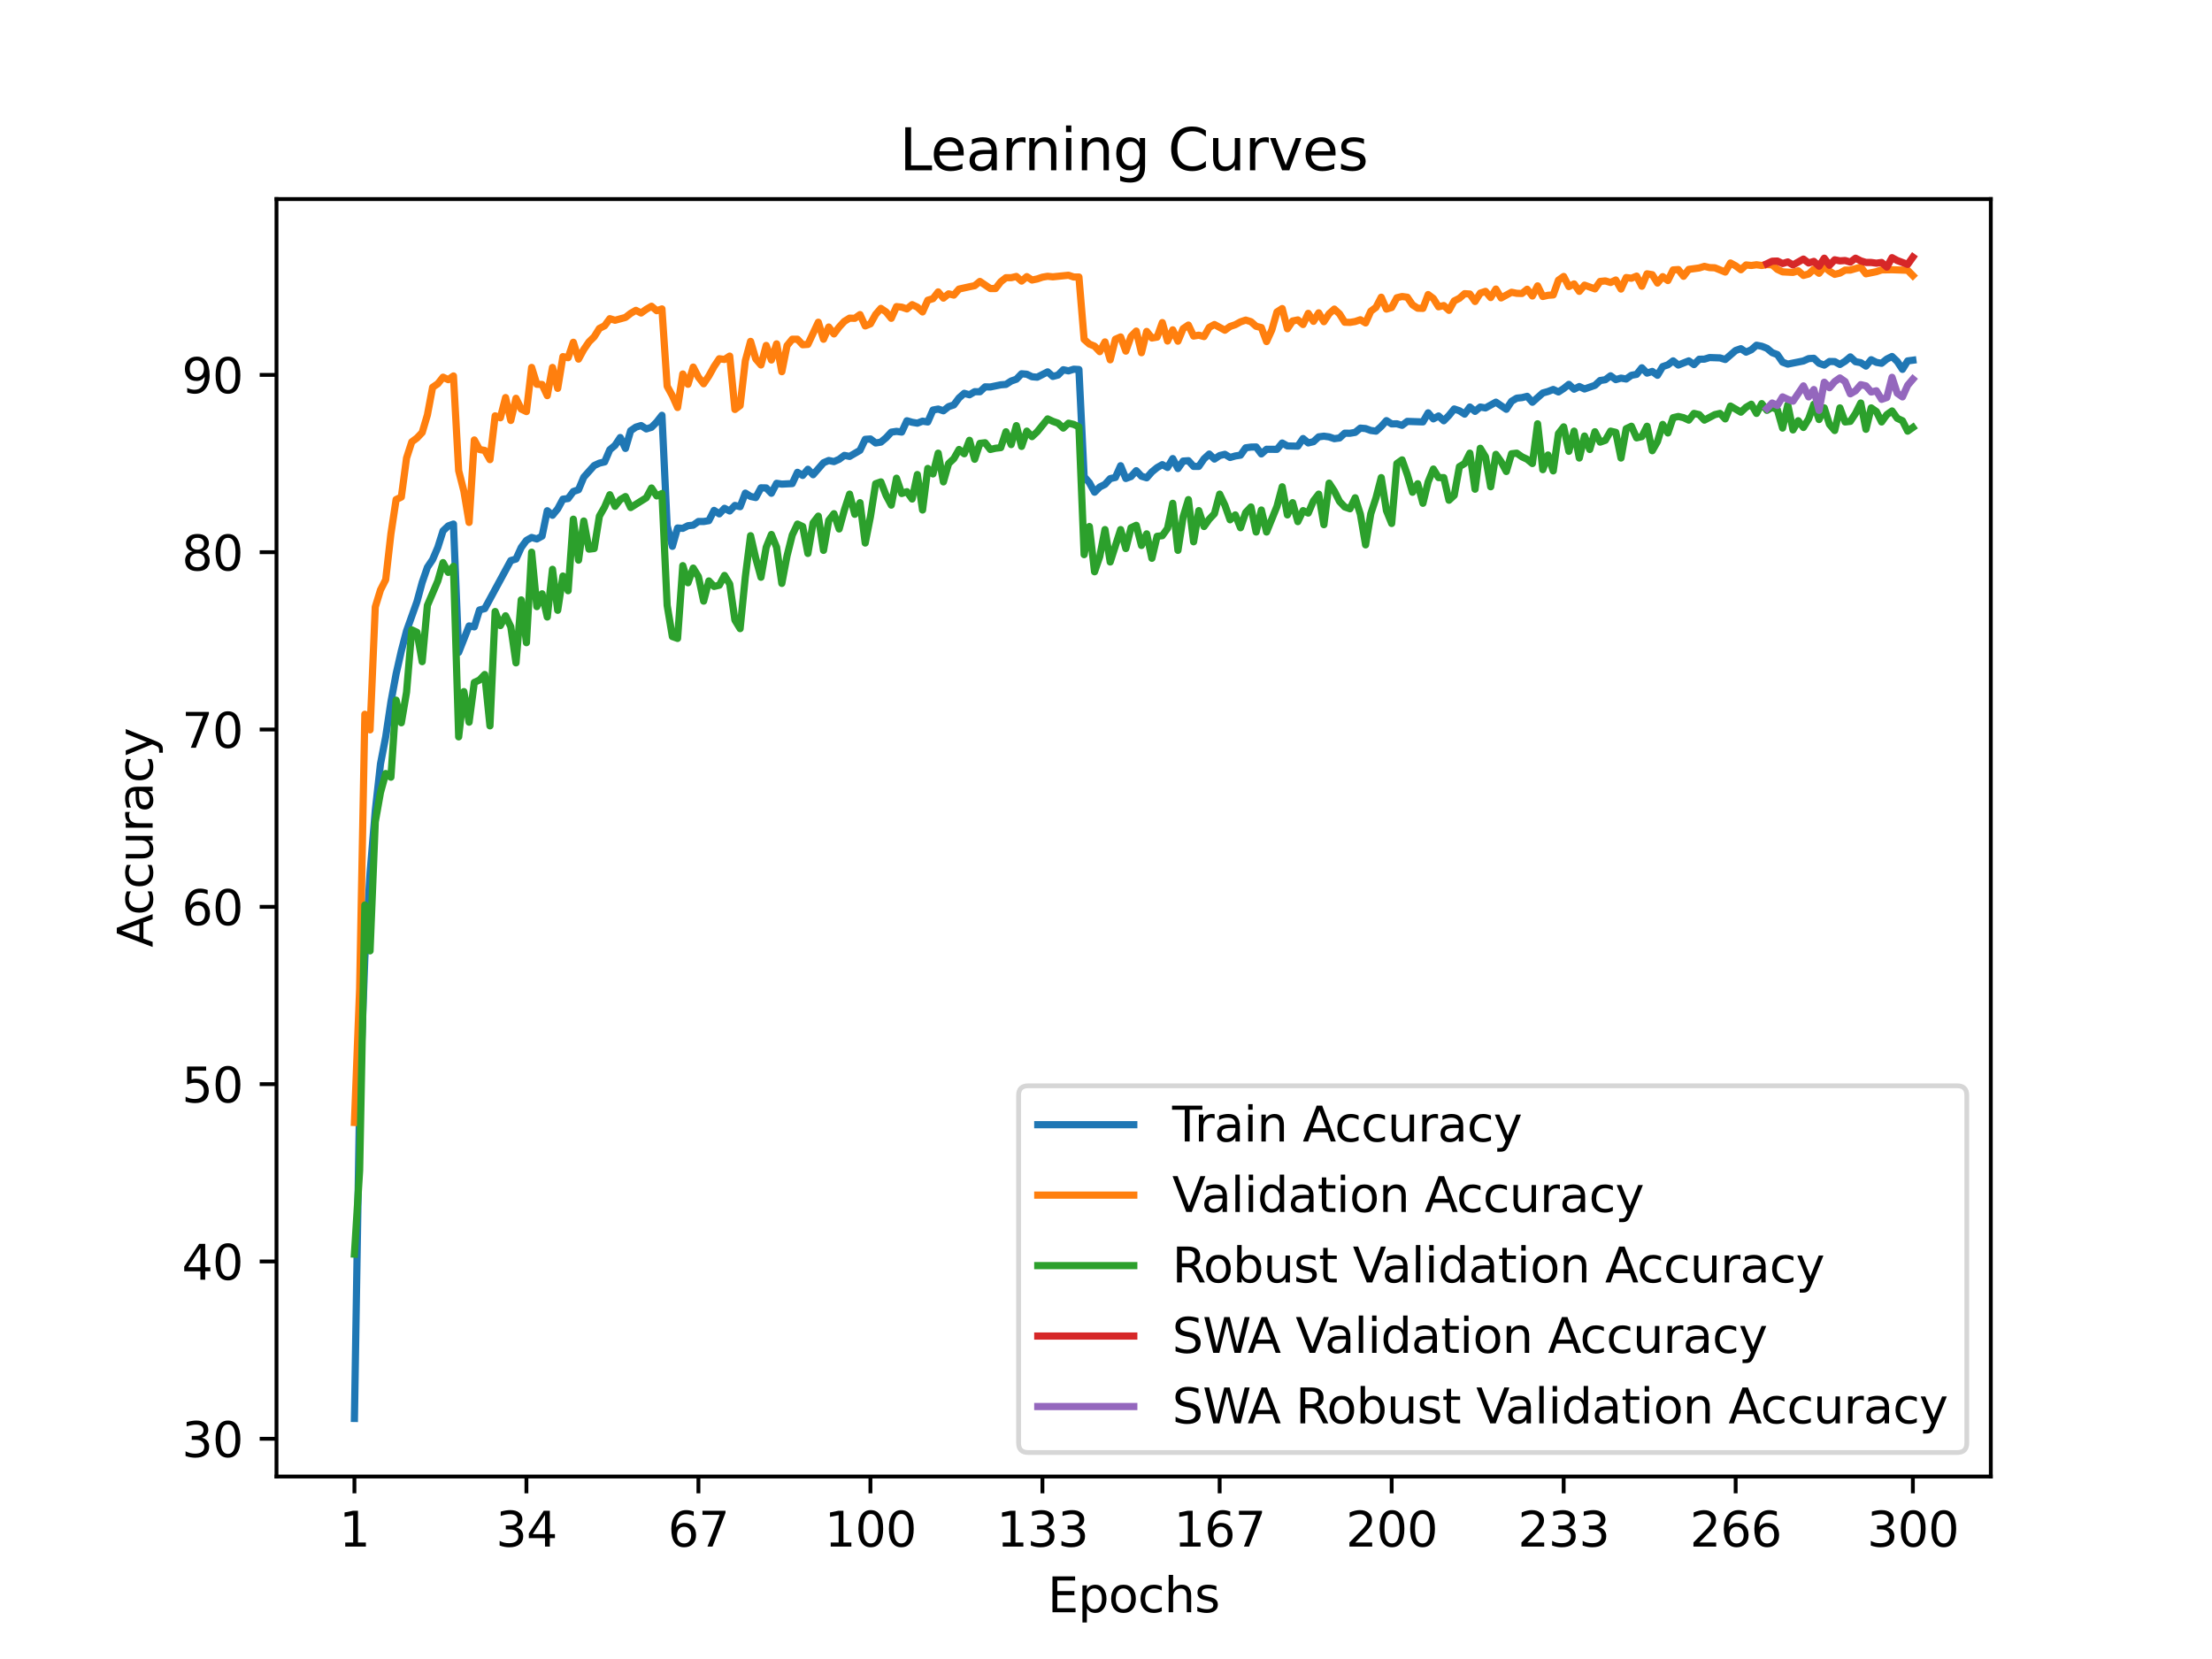 <?xml version="1.0" encoding="utf-8" standalone="no"?>
<!DOCTYPE svg PUBLIC "-//W3C//DTD SVG 1.1//EN"
  "http://www.w3.org/Graphics/SVG/1.1/DTD/svg11.dtd">
<svg xmlns:xlink="http://www.w3.org/1999/xlink" width="460.8pt" height="345.6pt" viewBox="0 0 460.8 345.6" xmlns="http://www.w3.org/2000/svg" version="1.1">
 <defs>
  <style type="text/css">*{stroke-linejoin: round; stroke-linecap: butt}</style>
 </defs>
 <g id="figure_1">
  <g id="patch_1">
   <path d="M 0 345.6 
L 460.8 345.6 
L 460.8 0 
L 0 0 
z
" style="fill: #ffffff"/>
  </g>
  <g id="axes_1">
   <g id="patch_2">
    <path d="M 57.6 307.584 
L 414.72 307.584 
L 414.72 41.472 
L 57.6 41.472 
z
" style="fill: #ffffff"/>
   </g>
   <g id="matplotlib.axis_1">
    <g id="xtick_1">
     <g id="line2d_1">
      <defs>
       <path id="mc9926be044" d="M 0 0 
L 0 3.5 
" style="stroke: #000000; stroke-width: 0.8"/>
      </defs>
      <g>
       <use xlink:href="#mc9926be044" x="73.833" y="307.584" style="stroke: #000000; stroke-width: 0.8"/>
      </g>
     </g>
     <g id="text_1">
      <!-- 1 -->
      <g transform="translate(70.651 322.182) scale(0.1 -0.1)">
       <defs>
        <path id="DejaVuSans-31" d="M 794 531 
L 1825 531 
L 1825 4091 
L 703 3866 
L 703 4441 
L 1819 4666 
L 2450 4666 
L 2450 531 
L 3481 531 
L 3481 0 
L 794 0 
L 794 531 
z
" transform="scale(0.016)"/>
       </defs>
       <use xlink:href="#DejaVuSans-31"/>
      </g>
     </g>
    </g>
    <g id="xtick_2">
     <g id="line2d_2">
      <g>
       <use xlink:href="#mc9926be044" x="109.664" y="307.584" style="stroke: #000000; stroke-width: 0.8"/>
      </g>
     </g>
     <g id="text_2">
      <!-- 34 -->
      <g transform="translate(103.302 322.182) scale(0.1 -0.1)">
       <defs>
        <path id="DejaVuSans-33" d="M 2597 2516 
Q 3050 2419 3304 2112 
Q 3559 1806 3559 1356 
Q 3559 666 3084 287 
Q 2609 -91 1734 -91 
Q 1441 -91 1130 -33 
Q 819 25 488 141 
L 488 750 
Q 750 597 1062 519 
Q 1375 441 1716 441 
Q 2309 441 2620 675 
Q 2931 909 2931 1356 
Q 2931 1769 2642 2001 
Q 2353 2234 1838 2234 
L 1294 2234 
L 1294 2753 
L 1863 2753 
Q 2328 2753 2575 2939 
Q 2822 3125 2822 3475 
Q 2822 3834 2567 4026 
Q 2313 4219 1838 4219 
Q 1578 4219 1281 4162 
Q 984 4106 628 3988 
L 628 4550 
Q 988 4650 1302 4700 
Q 1616 4750 1894 4750 
Q 2613 4750 3031 4423 
Q 3450 4097 3450 3541 
Q 3450 3153 3228 2886 
Q 3006 2619 2597 2516 
z
" transform="scale(0.016)"/>
        <path id="DejaVuSans-34" d="M 2419 4116 
L 825 1625 
L 2419 1625 
L 2419 4116 
z
M 2253 4666 
L 3047 4666 
L 3047 1625 
L 3713 1625 
L 3713 1100 
L 3047 1100 
L 3047 0 
L 2419 0 
L 2419 1100 
L 313 1100 
L 313 1709 
L 2253 4666 
z
" transform="scale(0.016)"/>
       </defs>
       <use xlink:href="#DejaVuSans-33"/>
       <use xlink:href="#DejaVuSans-34" x="63.623"/>
      </g>
     </g>
    </g>
    <g id="xtick_3">
     <g id="line2d_3">
      <g>
       <use xlink:href="#mc9926be044" x="145.496" y="307.584" style="stroke: #000000; stroke-width: 0.8"/>
      </g>
     </g>
     <g id="text_3">
      <!-- 67 -->
      <g transform="translate(139.133 322.182) scale(0.1 -0.1)">
       <defs>
        <path id="DejaVuSans-36" d="M 2113 2584 
Q 1688 2584 1439 2293 
Q 1191 2003 1191 1497 
Q 1191 994 1439 701 
Q 1688 409 2113 409 
Q 2538 409 2786 701 
Q 3034 994 3034 1497 
Q 3034 2003 2786 2293 
Q 2538 2584 2113 2584 
z
M 3366 4563 
L 3366 3988 
Q 3128 4100 2886 4159 
Q 2644 4219 2406 4219 
Q 1781 4219 1451 3797 
Q 1122 3375 1075 2522 
Q 1259 2794 1537 2939 
Q 1816 3084 2150 3084 
Q 2853 3084 3261 2657 
Q 3669 2231 3669 1497 
Q 3669 778 3244 343 
Q 2819 -91 2113 -91 
Q 1303 -91 875 529 
Q 447 1150 447 2328 
Q 447 3434 972 4092 
Q 1497 4750 2381 4750 
Q 2619 4750 2861 4703 
Q 3103 4656 3366 4563 
z
" transform="scale(0.016)"/>
        <path id="DejaVuSans-37" d="M 525 4666 
L 3525 4666 
L 3525 4397 
L 1831 0 
L 1172 0 
L 2766 4134 
L 525 4134 
L 525 4666 
z
" transform="scale(0.016)"/>
       </defs>
       <use xlink:href="#DejaVuSans-36"/>
       <use xlink:href="#DejaVuSans-37" x="63.623"/>
      </g>
     </g>
    </g>
    <g id="xtick_4">
     <g id="line2d_4">
      <g>
       <use xlink:href="#mc9926be044" x="181.327" y="307.584" style="stroke: #000000; stroke-width: 0.8"/>
      </g>
     </g>
     <g id="text_4">
      <!-- 100 -->
      <g transform="translate(171.783 322.182) scale(0.1 -0.1)">
       <defs>
        <path id="DejaVuSans-30" d="M 2034 4250 
Q 1547 4250 1301 3770 
Q 1056 3291 1056 2328 
Q 1056 1369 1301 889 
Q 1547 409 2034 409 
Q 2525 409 2770 889 
Q 3016 1369 3016 2328 
Q 3016 3291 2770 3770 
Q 2525 4250 2034 4250 
z
M 2034 4750 
Q 2819 4750 3233 4129 
Q 3647 3509 3647 2328 
Q 3647 1150 3233 529 
Q 2819 -91 2034 -91 
Q 1250 -91 836 529 
Q 422 1150 422 2328 
Q 422 3509 836 4129 
Q 1250 4750 2034 4750 
z
" transform="scale(0.016)"/>
       </defs>
       <use xlink:href="#DejaVuSans-31"/>
       <use xlink:href="#DejaVuSans-30" x="63.623"/>
       <use xlink:href="#DejaVuSans-30" x="127.246"/>
      </g>
     </g>
    </g>
    <g id="xtick_5">
     <g id="line2d_5">
      <g>
       <use xlink:href="#mc9926be044" x="217.158" y="307.584" style="stroke: #000000; stroke-width: 0.8"/>
      </g>
     </g>
     <g id="text_5">
      <!-- 133 -->
      <g transform="translate(207.615 322.182) scale(0.1 -0.1)">
       <use xlink:href="#DejaVuSans-31"/>
       <use xlink:href="#DejaVuSans-33" x="63.623"/>
       <use xlink:href="#DejaVuSans-33" x="127.246"/>
      </g>
     </g>
    </g>
    <g id="xtick_6">
     <g id="line2d_6">
      <g>
       <use xlink:href="#mc9926be044" x="254.076" y="307.584" style="stroke: #000000; stroke-width: 0.8"/>
      </g>
     </g>
     <g id="text_6">
      <!-- 167 -->
      <g transform="translate(244.532 322.182) scale(0.1 -0.1)">
       <use xlink:href="#DejaVuSans-31"/>
       <use xlink:href="#DejaVuSans-36" x="63.623"/>
       <use xlink:href="#DejaVuSans-37" x="127.246"/>
      </g>
     </g>
    </g>
    <g id="xtick_7">
     <g id="line2d_7">
      <g>
       <use xlink:href="#mc9926be044" x="289.907" y="307.584" style="stroke: #000000; stroke-width: 0.8"/>
      </g>
     </g>
     <g id="text_7">
      <!-- 200 -->
      <g transform="translate(280.363 322.182) scale(0.1 -0.1)">
       <defs>
        <path id="DejaVuSans-32" d="M 1228 531 
L 3431 531 
L 3431 0 
L 469 0 
L 469 531 
Q 828 903 1448 1529 
Q 2069 2156 2228 2338 
Q 2531 2678 2651 2914 
Q 2772 3150 2772 3378 
Q 2772 3750 2511 3984 
Q 2250 4219 1831 4219 
Q 1534 4219 1204 4116 
Q 875 4013 500 3803 
L 500 4441 
Q 881 4594 1212 4672 
Q 1544 4750 1819 4750 
Q 2544 4750 2975 4387 
Q 3406 4025 3406 3419 
Q 3406 3131 3298 2873 
Q 3191 2616 2906 2266 
Q 2828 2175 2409 1742 
Q 1991 1309 1228 531 
z
" transform="scale(0.016)"/>
       </defs>
       <use xlink:href="#DejaVuSans-32"/>
       <use xlink:href="#DejaVuSans-30" x="63.623"/>
       <use xlink:href="#DejaVuSans-30" x="127.246"/>
      </g>
     </g>
    </g>
    <g id="xtick_8">
     <g id="line2d_8">
      <g>
       <use xlink:href="#mc9926be044" x="325.739" y="307.584" style="stroke: #000000; stroke-width: 0.8"/>
      </g>
     </g>
     <g id="text_8">
      <!-- 233 -->
      <g transform="translate(316.195 322.182) scale(0.1 -0.1)">
       <use xlink:href="#DejaVuSans-32"/>
       <use xlink:href="#DejaVuSans-33" x="63.623"/>
       <use xlink:href="#DejaVuSans-33" x="127.246"/>
      </g>
     </g>
    </g>
    <g id="xtick_9">
     <g id="line2d_9">
      <g>
       <use xlink:href="#mc9926be044" x="361.57" y="307.584" style="stroke: #000000; stroke-width: 0.8"/>
      </g>
     </g>
     <g id="text_9">
      <!-- 266 -->
      <g transform="translate(352.026 322.182) scale(0.1 -0.1)">
       <use xlink:href="#DejaVuSans-32"/>
       <use xlink:href="#DejaVuSans-36" x="63.623"/>
       <use xlink:href="#DejaVuSans-36" x="127.246"/>
      </g>
     </g>
    </g>
    <g id="xtick_10">
     <g id="line2d_10">
      <g>
       <use xlink:href="#mc9926be044" x="398.487" y="307.584" style="stroke: #000000; stroke-width: 0.8"/>
      </g>
     </g>
     <g id="text_10">
      <!-- 300 -->
      <g transform="translate(388.944 322.182) scale(0.1 -0.1)">
       <use xlink:href="#DejaVuSans-33"/>
       <use xlink:href="#DejaVuSans-30" x="63.623"/>
       <use xlink:href="#DejaVuSans-30" x="127.246"/>
      </g>
     </g>
    </g>
    <g id="text_11">
     <!-- Epochs -->
     <g transform="translate(218.244 335.861) scale(0.1 -0.1)">
      <defs>
       <path id="DejaVuSans-45" d="M 628 4666 
L 3578 4666 
L 3578 4134 
L 1259 4134 
L 1259 2753 
L 3481 2753 
L 3481 2222 
L 1259 2222 
L 1259 531 
L 3634 531 
L 3634 0 
L 628 0 
L 628 4666 
z
" transform="scale(0.016)"/>
       <path id="DejaVuSans-70" d="M 1159 525 
L 1159 -1331 
L 581 -1331 
L 581 3500 
L 1159 3500 
L 1159 2969 
Q 1341 3281 1617 3432 
Q 1894 3584 2278 3584 
Q 2916 3584 3314 3078 
Q 3713 2572 3713 1747 
Q 3713 922 3314 415 
Q 2916 -91 2278 -91 
Q 1894 -91 1617 61 
Q 1341 213 1159 525 
z
M 3116 1747 
Q 3116 2381 2855 2742 
Q 2594 3103 2138 3103 
Q 1681 3103 1420 2742 
Q 1159 2381 1159 1747 
Q 1159 1113 1420 752 
Q 1681 391 2138 391 
Q 2594 391 2855 752 
Q 3116 1113 3116 1747 
z
" transform="scale(0.016)"/>
       <path id="DejaVuSans-6f" d="M 1959 3097 
Q 1497 3097 1228 2736 
Q 959 2375 959 1747 
Q 959 1119 1226 758 
Q 1494 397 1959 397 
Q 2419 397 2687 759 
Q 2956 1122 2956 1747 
Q 2956 2369 2687 2733 
Q 2419 3097 1959 3097 
z
M 1959 3584 
Q 2709 3584 3137 3096 
Q 3566 2609 3566 1747 
Q 3566 888 3137 398 
Q 2709 -91 1959 -91 
Q 1206 -91 779 398 
Q 353 888 353 1747 
Q 353 2609 779 3096 
Q 1206 3584 1959 3584 
z
" transform="scale(0.016)"/>
       <path id="DejaVuSans-63" d="M 3122 3366 
L 3122 2828 
Q 2878 2963 2633 3030 
Q 2388 3097 2138 3097 
Q 1578 3097 1268 2742 
Q 959 2388 959 1747 
Q 959 1106 1268 751 
Q 1578 397 2138 397 
Q 2388 397 2633 464 
Q 2878 531 3122 666 
L 3122 134 
Q 2881 22 2623 -34 
Q 2366 -91 2075 -91 
Q 1284 -91 818 406 
Q 353 903 353 1747 
Q 353 2603 823 3093 
Q 1294 3584 2113 3584 
Q 2378 3584 2631 3529 
Q 2884 3475 3122 3366 
z
" transform="scale(0.016)"/>
       <path id="DejaVuSans-68" d="M 3513 2113 
L 3513 0 
L 2938 0 
L 2938 2094 
Q 2938 2591 2744 2837 
Q 2550 3084 2163 3084 
Q 1697 3084 1428 2787 
Q 1159 2491 1159 1978 
L 1159 0 
L 581 0 
L 581 4863 
L 1159 4863 
L 1159 2956 
Q 1366 3272 1645 3428 
Q 1925 3584 2291 3584 
Q 2894 3584 3203 3211 
Q 3513 2838 3513 2113 
z
" transform="scale(0.016)"/>
       <path id="DejaVuSans-73" d="M 2834 3397 
L 2834 2853 
Q 2591 2978 2328 3040 
Q 2066 3103 1784 3103 
Q 1356 3103 1142 2972 
Q 928 2841 928 2578 
Q 928 2378 1081 2264 
Q 1234 2150 1697 2047 
L 1894 2003 
Q 2506 1872 2764 1633 
Q 3022 1394 3022 966 
Q 3022 478 2636 193 
Q 2250 -91 1575 -91 
Q 1294 -91 989 -36 
Q 684 19 347 128 
L 347 722 
Q 666 556 975 473 
Q 1284 391 1588 391 
Q 1994 391 2212 530 
Q 2431 669 2431 922 
Q 2431 1156 2273 1281 
Q 2116 1406 1581 1522 
L 1381 1569 
Q 847 1681 609 1914 
Q 372 2147 372 2553 
Q 372 3047 722 3315 
Q 1072 3584 1716 3584 
Q 2034 3584 2315 3537 
Q 2597 3491 2834 3397 
z
" transform="scale(0.016)"/>
      </defs>
      <use xlink:href="#DejaVuSans-45"/>
      <use xlink:href="#DejaVuSans-70" x="63.184"/>
      <use xlink:href="#DejaVuSans-6f" x="126.66"/>
      <use xlink:href="#DejaVuSans-63" x="187.842"/>
      <use xlink:href="#DejaVuSans-68" x="242.822"/>
      <use xlink:href="#DejaVuSans-73" x="306.201"/>
     </g>
    </g>
   </g>
   <g id="matplotlib.axis_2">
    <g id="ytick_1">
     <g id="line2d_11">
      <defs>
       <path id="m01c609aa3e" d="M 0 0 
L -3.5 0 
" style="stroke: #000000; stroke-width: 0.8"/>
      </defs>
      <g>
       <use xlink:href="#m01c609aa3e" x="57.6" y="299.727" style="stroke: #000000; stroke-width: 0.8"/>
      </g>
     </g>
     <g id="text_12">
      <!-- 30 -->
      <g transform="translate(37.875 303.526) scale(0.1 -0.1)">
       <use xlink:href="#DejaVuSans-33"/>
       <use xlink:href="#DejaVuSans-30" x="63.623"/>
      </g>
     </g>
    </g>
    <g id="ytick_2">
     <g id="line2d_12">
      <g>
       <use xlink:href="#m01c609aa3e" x="57.6" y="262.788" style="stroke: #000000; stroke-width: 0.8"/>
      </g>
     </g>
     <g id="text_13">
      <!-- 40 -->
      <g transform="translate(37.875 266.587) scale(0.1 -0.1)">
       <use xlink:href="#DejaVuSans-34"/>
       <use xlink:href="#DejaVuSans-30" x="63.623"/>
      </g>
     </g>
    </g>
    <g id="ytick_3">
     <g id="line2d_13">
      <g>
       <use xlink:href="#m01c609aa3e" x="57.6" y="225.85" style="stroke: #000000; stroke-width: 0.8"/>
      </g>
     </g>
     <g id="text_14">
      <!-- 50 -->
      <g transform="translate(37.875 229.649) scale(0.1 -0.1)">
       <defs>
        <path id="DejaVuSans-35" d="M 691 4666 
L 3169 4666 
L 3169 4134 
L 1269 4134 
L 1269 2991 
Q 1406 3038 1543 3061 
Q 1681 3084 1819 3084 
Q 2600 3084 3056 2656 
Q 3513 2228 3513 1497 
Q 3513 744 3044 326 
Q 2575 -91 1722 -91 
Q 1428 -91 1123 -41 
Q 819 9 494 109 
L 494 744 
Q 775 591 1075 516 
Q 1375 441 1709 441 
Q 2250 441 2565 725 
Q 2881 1009 2881 1497 
Q 2881 1984 2565 2268 
Q 2250 2553 1709 2553 
Q 1456 2553 1204 2497 
Q 953 2441 691 2322 
L 691 4666 
z
" transform="scale(0.016)"/>
       </defs>
       <use xlink:href="#DejaVuSans-35"/>
       <use xlink:href="#DejaVuSans-30" x="63.623"/>
      </g>
     </g>
    </g>
    <g id="ytick_4">
     <g id="line2d_14">
      <g>
       <use xlink:href="#m01c609aa3e" x="57.6" y="188.911" style="stroke: #000000; stroke-width: 0.8"/>
      </g>
     </g>
     <g id="text_15">
      <!-- 60 -->
      <g transform="translate(37.875 192.71) scale(0.1 -0.1)">
       <use xlink:href="#DejaVuSans-36"/>
       <use xlink:href="#DejaVuSans-30" x="63.623"/>
      </g>
     </g>
    </g>
    <g id="ytick_5">
     <g id="line2d_15">
      <g>
       <use xlink:href="#m01c609aa3e" x="57.6" y="151.972" style="stroke: #000000; stroke-width: 0.8"/>
      </g>
     </g>
     <g id="text_16">
      <!-- 70 -->
      <g transform="translate(37.875 155.772) scale(0.1 -0.1)">
       <use xlink:href="#DejaVuSans-37"/>
       <use xlink:href="#DejaVuSans-30" x="63.623"/>
      </g>
     </g>
    </g>
    <g id="ytick_6">
     <g id="line2d_16">
      <g>
       <use xlink:href="#m01c609aa3e" x="57.6" y="115.034" style="stroke: #000000; stroke-width: 0.8"/>
      </g>
     </g>
     <g id="text_17">
      <!-- 80 -->
      <g transform="translate(37.875 118.833) scale(0.1 -0.1)">
       <defs>
        <path id="DejaVuSans-38" d="M 2034 2216 
Q 1584 2216 1326 1975 
Q 1069 1734 1069 1313 
Q 1069 891 1326 650 
Q 1584 409 2034 409 
Q 2484 409 2743 651 
Q 3003 894 3003 1313 
Q 3003 1734 2745 1975 
Q 2488 2216 2034 2216 
z
M 1403 2484 
Q 997 2584 770 2862 
Q 544 3141 544 3541 
Q 544 4100 942 4425 
Q 1341 4750 2034 4750 
Q 2731 4750 3128 4425 
Q 3525 4100 3525 3541 
Q 3525 3141 3298 2862 
Q 3072 2584 2669 2484 
Q 3125 2378 3379 2068 
Q 3634 1759 3634 1313 
Q 3634 634 3220 271 
Q 2806 -91 2034 -91 
Q 1263 -91 848 271 
Q 434 634 434 1313 
Q 434 1759 690 2068 
Q 947 2378 1403 2484 
z
M 1172 3481 
Q 1172 3119 1398 2916 
Q 1625 2713 2034 2713 
Q 2441 2713 2670 2916 
Q 2900 3119 2900 3481 
Q 2900 3844 2670 4047 
Q 2441 4250 2034 4250 
Q 1625 4250 1398 4047 
Q 1172 3844 1172 3481 
z
" transform="scale(0.016)"/>
       </defs>
       <use xlink:href="#DejaVuSans-38"/>
       <use xlink:href="#DejaVuSans-30" x="63.623"/>
      </g>
     </g>
    </g>
    <g id="ytick_7">
     <g id="line2d_17">
      <g>
       <use xlink:href="#m01c609aa3e" x="57.6" y="78.095" style="stroke: #000000; stroke-width: 0.8"/>
      </g>
     </g>
     <g id="text_18">
      <!-- 90 -->
      <g transform="translate(37.875 81.894) scale(0.1 -0.1)">
       <defs>
        <path id="DejaVuSans-39" d="M 703 97 
L 703 672 
Q 941 559 1184 500 
Q 1428 441 1663 441 
Q 2288 441 2617 861 
Q 2947 1281 2994 2138 
Q 2813 1869 2534 1725 
Q 2256 1581 1919 1581 
Q 1219 1581 811 2004 
Q 403 2428 403 3163 
Q 403 3881 828 4315 
Q 1253 4750 1959 4750 
Q 2769 4750 3195 4129 
Q 3622 3509 3622 2328 
Q 3622 1225 3098 567 
Q 2575 -91 1691 -91 
Q 1453 -91 1209 -44 
Q 966 3 703 97 
z
M 1959 2075 
Q 2384 2075 2632 2365 
Q 2881 2656 2881 3163 
Q 2881 3666 2632 3958 
Q 2384 4250 1959 4250 
Q 1534 4250 1286 3958 
Q 1038 3666 1038 3163 
Q 1038 2656 1286 2365 
Q 1534 2075 1959 2075 
z
" transform="scale(0.016)"/>
       </defs>
       <use xlink:href="#DejaVuSans-39"/>
       <use xlink:href="#DejaVuSans-30" x="63.623"/>
      </g>
     </g>
    </g>
    <g id="text_19">
     <!-- Accuracy -->
     <g transform="translate(31.795 197.356) rotate(-90) scale(0.1 -0.1)">
      <defs>
       <path id="DejaVuSans-41" d="M 2188 4044 
L 1331 1722 
L 3047 1722 
L 2188 4044 
z
M 1831 4666 
L 2547 4666 
L 4325 0 
L 3669 0 
L 3244 1197 
L 1141 1197 
L 716 0 
L 50 0 
L 1831 4666 
z
" transform="scale(0.016)"/>
       <path id="DejaVuSans-75" d="M 544 1381 
L 544 3500 
L 1119 3500 
L 1119 1403 
Q 1119 906 1312 657 
Q 1506 409 1894 409 
Q 2359 409 2629 706 
Q 2900 1003 2900 1516 
L 2900 3500 
L 3475 3500 
L 3475 0 
L 2900 0 
L 2900 538 
Q 2691 219 2414 64 
Q 2138 -91 1772 -91 
Q 1169 -91 856 284 
Q 544 659 544 1381 
z
M 1991 3584 
L 1991 3584 
z
" transform="scale(0.016)"/>
       <path id="DejaVuSans-72" d="M 2631 2963 
Q 2534 3019 2420 3045 
Q 2306 3072 2169 3072 
Q 1681 3072 1420 2755 
Q 1159 2438 1159 1844 
L 1159 0 
L 581 0 
L 581 3500 
L 1159 3500 
L 1159 2956 
Q 1341 3275 1631 3429 
Q 1922 3584 2338 3584 
Q 2397 3584 2469 3576 
Q 2541 3569 2628 3553 
L 2631 2963 
z
" transform="scale(0.016)"/>
       <path id="DejaVuSans-61" d="M 2194 1759 
Q 1497 1759 1228 1600 
Q 959 1441 959 1056 
Q 959 750 1161 570 
Q 1363 391 1709 391 
Q 2188 391 2477 730 
Q 2766 1069 2766 1631 
L 2766 1759 
L 2194 1759 
z
M 3341 1997 
L 3341 0 
L 2766 0 
L 2766 531 
Q 2569 213 2275 61 
Q 1981 -91 1556 -91 
Q 1019 -91 701 211 
Q 384 513 384 1019 
Q 384 1609 779 1909 
Q 1175 2209 1959 2209 
L 2766 2209 
L 2766 2266 
Q 2766 2663 2505 2880 
Q 2244 3097 1772 3097 
Q 1472 3097 1187 3025 
Q 903 2953 641 2809 
L 641 3341 
Q 956 3463 1253 3523 
Q 1550 3584 1831 3584 
Q 2591 3584 2966 3190 
Q 3341 2797 3341 1997 
z
" transform="scale(0.016)"/>
       <path id="DejaVuSans-79" d="M 2059 -325 
Q 1816 -950 1584 -1140 
Q 1353 -1331 966 -1331 
L 506 -1331 
L 506 -850 
L 844 -850 
Q 1081 -850 1212 -737 
Q 1344 -625 1503 -206 
L 1606 56 
L 191 3500 
L 800 3500 
L 1894 763 
L 2988 3500 
L 3597 3500 
L 2059 -325 
z
" transform="scale(0.016)"/>
      </defs>
      <use xlink:href="#DejaVuSans-41"/>
      <use xlink:href="#DejaVuSans-63" x="66.658"/>
      <use xlink:href="#DejaVuSans-63" x="121.639"/>
      <use xlink:href="#DejaVuSans-75" x="176.619"/>
      <use xlink:href="#DejaVuSans-72" x="239.998"/>
      <use xlink:href="#DejaVuSans-61" x="281.111"/>
      <use xlink:href="#DejaVuSans-63" x="342.391"/>
      <use xlink:href="#DejaVuSans-79" x="397.371"/>
     </g>
    </g>
   </g>
   <g id="line2d_18">
    <path d="M 73.833 295.488 
L 74.919 229.303 
L 76.004 199.512 
L 77.09 181.874 
L 78.176 168.89 
L 79.262 159.138 
L 80.348 153.487 
L 81.433 146.256 
L 82.519 140.374 
L 83.605 135.59 
L 84.691 131.425 
L 86.862 125.33 
L 87.948 121.332 
L 89.034 118.183 
L 90.12 116.567 
L 91.206 114.027 
L 92.291 110.592 
L 93.377 109.558 
L 94.463 109.17 
L 95.549 135.895 
L 97.72 130.391 
L 98.806 130.585 
L 99.892 127.067 
L 100.978 126.79 
L 106.407 116.779 
L 107.493 116.456 
L 108.578 114.055 
L 109.664 112.577 
L 110.75 111.968 
L 111.836 112.273 
L 112.922 111.682 
L 114.007 106.399 
L 115.093 107.341 
L 116.179 106.012 
L 117.265 103.989 
L 118.351 103.851 
L 119.436 102.392 
L 120.522 102.013 
L 121.608 99.409 
L 123.78 96.98 
L 124.865 96.481 
L 125.951 96.223 
L 127.037 93.683 
L 128.123 92.778 
L 129.209 91.144 
L 130.294 93.415 
L 131.38 89.722 
L 132.466 88.974 
L 133.552 88.65 
L 134.638 89.352 
L 135.723 89.011 
L 136.809 87.912 
L 137.895 86.517 
L 138.981 109.521 
L 140.067 113.815 
L 141.152 109.992 
L 142.238 110.066 
L 143.324 109.511 
L 144.41 109.401 
L 145.496 108.634 
L 146.581 108.643 
L 147.667 108.459 
L 148.753 106.326 
L 149.839 107.046 
L 150.925 105.891 
L 152.01 106.446 
L 153.096 105.291 
L 154.182 105.55 
L 155.268 102.724 
L 156.354 103.417 
L 157.439 103.647 
L 158.525 101.625 
L 159.611 101.644 
L 160.697 102.752 
L 161.783 100.683 
L 162.868 100.849 
L 165.04 100.739 
L 166.126 98.393 
L 167.212 99.039 
L 168.297 97.756 
L 169.383 98.892 
L 171.555 96.398 
L 172.641 95.927 
L 173.726 96.158 
L 174.812 95.678 
L 175.898 94.865 
L 176.984 95.078 
L 179.155 93.813 
L 180.241 91.522 
L 181.327 91.449 
L 182.413 92.28 
L 183.499 92.104 
L 184.584 91.199 
L 185.67 90.026 
L 186.756 89.86 
L 187.842 90.008 
L 188.928 87.653 
L 190.013 87.967 
L 191.099 88.152 
L 192.185 87.736 
L 193.271 87.902 
L 194.357 85.418 
L 195.442 85.215 
L 196.528 85.575 
L 197.614 84.707 
L 198.7 84.347 
L 199.786 82.897 
L 200.871 81.937 
L 201.957 82.242 
L 203.043 81.595 
L 204.129 81.614 
L 205.215 80.589 
L 206.3 80.616 
L 208.472 80.164 
L 209.558 80.081 
L 210.644 79.379 
L 211.729 79 
L 212.815 77.864 
L 213.901 77.957 
L 214.987 78.483 
L 216.073 78.575 
L 218.244 77.467 
L 219.33 78.418 
L 220.416 78.123 
L 221.502 77.024 
L 222.587 77.264 
L 223.673 76.913 
L 224.759 76.978 
L 225.845 99.298 
L 226.931 100.545 
L 228.016 102.53 
L 229.102 101.45 
L 230.188 100.905 
L 231.274 99.704 
L 232.36 99.464 
L 233.445 97.017 
L 234.531 99.677 
L 235.617 99.27 
L 236.703 98.051 
L 237.789 99.206 
L 238.875 99.538 
L 239.96 98.301 
L 241.046 97.414 
L 242.132 96.795 
L 243.218 97.386 
L 244.304 95.53 
L 245.389 97.608 
L 246.475 96.047 
L 247.561 95.973 
L 248.647 97.165 
L 249.733 97.156 
L 250.818 95.586 
L 251.904 94.588 
L 252.99 95.632 
L 254.076 94.902 
L 255.162 94.644 
L 256.247 95.299 
L 257.333 94.985 
L 258.419 94.819 
L 259.505 93.286 
L 260.591 93.138 
L 261.676 93.111 
L 262.762 94.561 
L 263.848 93.591 
L 266.02 93.609 
L 267.105 92.289 
L 268.191 92.898 
L 270.363 92.945 
L 271.449 91.356 
L 272.534 92.27 
L 273.62 92.012 
L 274.706 91.005 
L 275.792 90.867 
L 276.878 91.014 
L 277.963 91.384 
L 279.049 91.236 
L 280.135 90.239 
L 281.221 90.257 
L 282.307 90.073 
L 283.392 89.186 
L 284.478 89.278 
L 285.564 89.675 
L 286.65 89.814 
L 287.736 88.835 
L 288.821 87.625 
L 289.907 88.309 
L 290.993 88.281 
L 292.079 88.604 
L 293.165 87.782 
L 296.422 87.893 
L 297.508 86 
L 298.594 87.256 
L 299.679 86.656 
L 300.765 87.653 
L 301.851 86.536 
L 302.937 85.197 
L 304.023 85.566 
L 305.108 86.268 
L 306.194 84.79 
L 307.28 85.695 
L 308.366 84.79 
L 309.452 84.984 
L 311.623 83.775 
L 313.795 85.261 
L 314.881 83.599 
L 315.966 82.943 
L 317.052 82.833 
L 318.138 82.565 
L 319.224 83.793 
L 321.395 81.863 
L 322.481 81.558 
L 323.567 81.133 
L 324.653 81.651 
L 325.739 80.939 
L 326.824 80.071 
L 327.91 81.078 
L 328.996 80.524 
L 330.082 81.032 
L 332.253 80.275 
L 333.339 79.268 
L 334.425 79.102 
L 335.511 78.289 
L 336.597 79.083 
L 337.682 78.769 
L 338.768 78.954 
L 339.854 78.178 
L 340.94 77.984 
L 342.026 76.618 
L 343.111 77.726 
L 344.197 77.375 
L 345.283 78.178 
L 346.369 76.368 
L 347.455 75.999 
L 348.54 75.177 
L 349.626 76.045 
L 351.798 75.177 
L 352.884 75.953 
L 353.969 74.835 
L 355.055 74.817 
L 356.141 74.484 
L 358.313 74.558 
L 359.398 74.891 
L 361.57 73.007 
L 362.656 72.638 
L 363.742 73.358 
L 364.827 72.868 
L 365.913 71.917 
L 366.999 72.13 
L 368.085 72.554 
L 369.171 73.459 
L 370.256 73.866 
L 371.342 75.445 
L 372.428 75.851 
L 375.685 75.196 
L 376.771 74.706 
L 377.857 74.641 
L 378.943 75.676 
L 380.029 76.054 
L 381.114 75.306 
L 382.2 75.325 
L 383.286 75.925 
L 384.372 75.251 
L 385.458 74.346 
L 386.543 75.353 
L 387.629 75.546 
L 388.715 76.267 
L 389.801 74.937 
L 390.887 75.491 
L 391.972 75.676 
L 393.058 74.798 
L 394.144 74.263 
L 395.23 75.297 
L 396.316 76.941 
L 397.401 75.186 
L 398.487 75.039 
L 398.487 75.039 
" clip-path="url(#paeabb835b4)" style="fill: none; stroke: #1f77b4; stroke-width: 1.5; stroke-linecap: square"/>
   </g>
   <g id="line2d_19">
    <path d="M 73.833 233.828 
L 74.919 206.014 
L 76.004 148.796 
L 77.09 152.046 
L 78.176 126.448 
L 79.262 122.902 
L 80.348 120.759 
L 81.433 111.229 
L 82.519 104.063 
L 83.605 103.546 
L 84.691 95.419 
L 85.777 92.058 
L 86.862 91.245 
L 87.948 90.1 
L 89.034 86.443 
L 90.12 80.681 
L 91.206 79.942 
L 92.291 78.575 
L 93.377 79.093 
L 94.463 78.317 
L 95.549 98.042 
L 96.635 102.327 
L 97.72 108.828 
L 98.806 91.652 
L 99.892 93.646 
L 100.978 93.831 
L 102.064 95.752 
L 103.149 86.628 
L 104.235 87.034 
L 105.321 82.823 
L 106.407 87.588 
L 107.493 82.971 
L 108.578 85.224 
L 109.664 85.742 
L 110.75 76.544 
L 111.836 80.053 
L 112.922 80.09 
L 114.007 82.417 
L 115.093 76.544 
L 116.179 80.903 
L 117.265 74.291 
L 118.351 74.512 
L 119.436 71.299 
L 120.522 74.808 
L 121.608 72.813 
L 122.694 71.225 
L 123.78 70.153 
L 124.865 68.417 
L 125.951 67.863 
L 127.037 66.386 
L 128.123 66.718 
L 130.294 66.127 
L 131.38 65.278 
L 132.466 64.65 
L 133.552 65.204 
L 134.638 64.428 
L 135.723 63.8 
L 136.809 64.723 
L 137.895 64.354 
L 138.981 80.459 
L 140.067 82.454 
L 141.152 84.892 
L 142.238 77.911 
L 143.324 80.053 
L 144.41 76.47 
L 145.496 78.575 
L 146.581 79.942 
L 147.667 78.317 
L 148.753 76.359 
L 149.839 74.734 
L 150.925 74.882 
L 152.01 74.18 
L 153.096 85.298 
L 154.182 84.486 
L 155.268 75.14 
L 156.354 71.114 
L 157.439 74.771 
L 158.525 76.027 
L 159.611 71.963 
L 160.697 74.992 
L 161.783 71.631 
L 162.868 77.43 
L 163.954 72 
L 165.04 70.671 
L 166.126 70.671 
L 167.212 71.816 
L 168.297 71.742 
L 170.469 67.124 
L 171.555 70.671 
L 172.641 68.122 
L 173.726 69.562 
L 174.812 68.122 
L 175.898 66.94 
L 176.984 66.275 
L 178.07 66.312 
L 179.155 65.536 
L 180.241 67.9 
L 181.327 67.457 
L 182.413 65.499 
L 183.499 64.243 
L 184.584 64.982 
L 185.67 66.312 
L 186.756 63.874 
L 187.842 63.985 
L 188.928 64.354 
L 190.013 63.468 
L 191.099 63.985 
L 192.185 64.982 
L 193.271 62.544 
L 194.357 62.212 
L 195.442 60.808 
L 196.528 62.101 
L 197.614 61.214 
L 198.7 61.473 
L 199.786 60.217 
L 201.957 59.737 
L 203.043 59.515 
L 204.129 58.629 
L 206.3 60.106 
L 207.386 60.106 
L 208.472 58.702 
L 209.558 57.853 
L 210.644 57.853 
L 211.729 57.594 
L 212.815 58.555 
L 213.901 57.631 
L 214.987 58.333 
L 216.073 58.111 
L 217.158 57.742 
L 218.244 57.557 
L 219.33 57.668 
L 222.587 57.336 
L 223.673 57.705 
L 224.759 57.705 
L 225.845 70.708 
L 226.931 71.668 
L 228.016 72.111 
L 229.102 73.256 
L 230.188 71.225 
L 231.274 74.955 
L 232.36 70.671 
L 233.445 70.19 
L 234.531 73.145 
L 235.617 70.08 
L 236.703 68.971 
L 237.789 73.478 
L 238.875 69.045 
L 239.96 70.412 
L 241.046 70.227 
L 242.132 67.198 
L 243.218 71.04 
L 244.304 68.713 
L 245.389 71.077 
L 246.475 68.454 
L 247.561 67.715 
L 248.647 70.006 
L 249.733 69.821 
L 250.818 70.116 
L 251.904 68.196 
L 252.99 67.605 
L 255.162 68.787 
L 256.247 68.011 
L 257.333 67.642 
L 258.419 67.051 
L 259.505 66.681 
L 260.591 67.014 
L 261.676 67.974 
L 262.762 68.233 
L 263.848 71.151 
L 264.934 68.75 
L 266.02 64.982 
L 267.105 64.28 
L 268.191 68.491 
L 269.277 66.866 
L 270.363 66.644 
L 271.449 67.605 
L 272.534 65.278 
L 273.62 66.94 
L 274.706 65.167 
L 275.792 67.014 
L 276.878 65.351 
L 277.963 64.391 
L 279.049 65.388 
L 280.135 67.124 
L 281.221 67.161 
L 282.307 66.977 
L 283.392 66.607 
L 284.478 67.272 
L 285.564 64.834 
L 286.65 64.022 
L 287.736 61.916 
L 288.821 64.391 
L 289.907 64.059 
L 290.993 62.027 
L 292.079 61.768 
L 293.165 61.916 
L 294.25 63.504 
L 295.336 64.206 
L 296.422 64.243 
L 297.508 61.362 
L 298.594 62.175 
L 299.679 63.911 
L 300.765 63.652 
L 301.851 64.65 
L 302.937 62.692 
L 304.023 62.138 
L 305.108 61.177 
L 306.194 61.251 
L 307.28 62.803 
L 308.366 61.067 
L 309.452 60.697 
L 310.537 61.99 
L 311.623 60.217 
L 312.709 62.064 
L 314.881 60.882 
L 315.966 61.103 
L 317.052 61.14 
L 318.138 60.254 
L 319.224 61.658 
L 320.31 59.552 
L 321.395 61.768 
L 322.481 61.51 
L 323.567 61.436 
L 324.653 58.37 
L 325.739 57.594 
L 326.824 59.7 
L 327.91 59.146 
L 328.996 60.697 
L 330.082 59.404 
L 332.253 60.18 
L 333.339 58.629 
L 334.425 58.518 
L 335.511 58.85 
L 336.597 58.333 
L 337.682 60.217 
L 338.768 57.816 
L 339.854 57.964 
L 340.94 57.52 
L 342.026 59.626 
L 343.111 57.04 
L 344.197 57.225 
L 345.283 58.961 
L 346.369 57.631 
L 347.455 58.444 
L 348.54 56.228 
L 349.626 56.154 
L 350.712 57.557 
L 351.798 56.117 
L 353.969 55.821 
L 355.055 55.489 
L 356.141 55.747 
L 357.227 55.784 
L 359.398 56.671 
L 360.484 54.787 
L 361.57 55.378 
L 362.656 56.191 
L 363.742 55.193 
L 364.827 55.304 
L 365.913 55.156 
L 366.999 55.304 
L 368.085 55.119 
L 369.171 55.156 
L 370.256 56.117 
L 371.342 56.634 
L 373.514 56.745 
L 374.6 56.412 
L 375.685 57.373 
L 376.771 57.077 
L 377.857 56.08 
L 378.943 56.929 
L 380.029 55.563 
L 381.114 56.486 
L 382.2 57.151 
L 383.286 56.892 
L 384.372 56.265 
L 385.458 56.265 
L 387.629 55.637 
L 388.715 57.04 
L 390.887 56.597 
L 391.972 56.228 
L 394.144 56.191 
L 397.401 56.301 
L 398.487 57.41 
L 398.487 57.41 
" clip-path="url(#paeabb835b4)" style="fill: none; stroke: #ff7f0e; stroke-width: 1.5; stroke-linecap: square"/>
   </g>
   <g id="line2d_20">
    <path d="M 73.833 261.26 
L 74.919 243.809 
L 76.004 188.529 
L 77.09 198.082 
L 78.176 171.206 
L 79.262 165.092 
L 80.348 161.143 
L 81.433 161.908 
L 82.519 145.858 
L 83.605 150.571 
L 84.691 144.203 
L 85.777 131.21 
L 86.862 131.72 
L 87.948 137.834 
L 89.034 126.115 
L 91.206 121.02 
L 92.291 117.199 
L 93.377 119.237 
L 94.463 117.963 
L 95.549 153.501 
L 96.635 144.075 
L 97.72 150.444 
L 98.806 142.165 
L 99.892 141.655 
L 100.978 140.509 
L 102.064 151.208 
L 103.149 127.389 
L 104.235 130.319 
L 105.321 128.281 
L 106.407 130.573 
L 107.493 138.089 
L 108.578 124.969 
L 109.664 133.885 
L 110.75 115.034 
L 111.836 126.37 
L 112.922 123.695 
L 114.007 128.535 
L 115.093 118.6 
L 116.179 127.134 
L 117.265 120.001 
L 118.351 123.058 
L 119.436 108.156 
L 120.522 116.69 
L 121.608 108.538 
L 122.694 114.397 
L 123.78 114.27 
L 124.865 107.519 
L 125.951 105.608 
L 127.037 103.061 
L 128.123 105.481 
L 129.209 104.08 
L 130.294 103.443 
L 131.38 105.735 
L 134.638 103.697 
L 135.723 101.659 
L 136.809 103.315 
L 137.895 102.806 
L 138.981 126.115 
L 140.067 132.611 
L 141.152 132.994 
L 142.238 117.836 
L 143.324 121.403 
L 144.41 118.346 
L 145.496 120.129 
L 146.581 125.224 
L 147.667 121.02 
L 148.753 122.167 
L 149.839 121.912 
L 150.925 119.874 
L 152.01 121.657 
L 153.096 129.172 
L 154.182 130.956 
L 155.268 120.129 
L 156.354 111.595 
L 157.439 116.308 
L 158.525 120.256 
L 159.611 114.015 
L 160.697 111.34 
L 161.783 114.015 
L 162.868 121.53 
L 163.954 115.798 
L 165.04 111.467 
L 166.126 109.175 
L 167.212 109.684 
L 168.297 115.289 
L 169.383 108.92 
L 170.469 107.519 
L 171.555 114.652 
L 172.641 108.41 
L 173.726 107.009 
L 174.812 110.194 
L 175.898 106.245 
L 176.984 102.933 
L 178.07 107.137 
L 179.155 104.716 
L 180.241 113.123 
L 181.327 107.646 
L 182.413 100.768 
L 183.499 100.386 
L 184.584 103.188 
L 185.67 105.226 
L 186.756 99.621 
L 187.842 102.806 
L 188.928 102.424 
L 190.013 103.952 
L 191.099 98.857 
L 192.185 106.245 
L 193.271 97.584 
L 194.357 98.73 
L 195.442 94.399 
L 196.528 100.386 
L 197.614 96.565 
L 198.7 95.546 
L 199.786 93.635 
L 200.871 94.527 
L 201.957 91.724 
L 203.043 95.673 
L 204.129 92.361 
L 205.215 92.234 
L 206.3 93.635 
L 207.386 93.38 
L 208.472 93.253 
L 209.558 89.941 
L 210.644 92.616 
L 211.729 88.667 
L 212.815 92.998 
L 213.901 89.814 
L 214.987 90.96 
L 216.073 89.941 
L 218.244 87.266 
L 219.33 87.776 
L 220.416 88.158 
L 221.502 89.177 
L 222.587 88.158 
L 223.673 88.413 
L 224.759 88.922 
L 225.845 115.543 
L 226.931 109.684 
L 228.016 119.11 
L 229.102 115.925 
L 230.188 110.321 
L 231.274 117.072 
L 233.445 110.321 
L 234.531 114.27 
L 235.617 109.939 
L 236.703 109.429 
L 237.789 113.633 
L 238.875 111.213 
L 239.96 116.308 
L 241.046 111.722 
L 242.132 111.595 
L 243.218 110.066 
L 244.304 104.844 
L 245.389 114.652 
L 246.475 107.646 
L 247.561 104.08 
L 248.647 112.868 
L 249.733 106.372 
L 250.818 109.684 
L 251.904 108.156 
L 252.99 107.009 
L 254.076 102.933 
L 255.162 105.226 
L 256.247 108.283 
L 257.333 107.264 
L 258.419 109.939 
L 259.505 106.754 
L 260.591 105.608 
L 261.676 110.83 
L 262.762 106.245 
L 263.848 110.83 
L 266.02 105.481 
L 267.105 101.405 
L 268.191 107.264 
L 269.277 104.716 
L 270.363 108.665 
L 271.449 106.372 
L 272.534 106.882 
L 273.62 104.334 
L 274.706 102.933 
L 275.792 109.302 
L 276.878 100.64 
L 277.963 102.296 
L 279.049 104.462 
L 280.135 105.608 
L 281.221 105.99 
L 282.307 103.697 
L 283.392 107.137 
L 284.478 113.505 
L 285.564 107.009 
L 286.65 103.697 
L 287.736 99.494 
L 288.821 106.372 
L 289.907 109.047 
L 290.993 96.565 
L 292.079 95.8 
L 293.165 98.857 
L 294.25 102.551 
L 295.336 100.768 
L 296.422 104.844 
L 297.508 100.386 
L 298.594 97.711 
L 299.679 99.494 
L 300.765 99.494 
L 301.851 104.207 
L 302.937 103.188 
L 304.023 97.201 
L 305.108 96.565 
L 306.194 94.399 
L 307.28 101.914 
L 308.366 93.38 
L 309.452 95.163 
L 310.537 101.405 
L 311.623 94.654 
L 312.709 96.182 
L 313.795 98.22 
L 314.881 94.527 
L 315.966 94.399 
L 317.052 95.163 
L 318.138 95.673 
L 319.224 96.565 
L 320.31 88.285 
L 321.395 97.838 
L 322.481 94.781 
L 323.567 98.093 
L 324.653 90.323 
L 325.739 88.922 
L 326.824 94.017 
L 327.91 89.814 
L 328.996 95.418 
L 330.082 90.833 
L 331.168 93.635 
L 332.253 89.941 
L 333.339 92.106 
L 334.425 91.724 
L 335.511 89.814 
L 336.597 90.068 
L 337.682 95.418 
L 338.768 89.304 
L 339.854 88.795 
L 340.94 91.215 
L 342.026 90.96 
L 343.111 88.795 
L 344.197 93.89 
L 345.283 91.979 
L 346.369 88.413 
L 347.455 90.196 
L 348.54 87.011 
L 349.626 86.757 
L 350.712 87.011 
L 351.798 87.521 
L 352.884 86.12 
L 353.969 86.375 
L 355.055 87.521 
L 357.227 86.375 
L 358.313 86.12 
L 359.398 87.266 
L 360.484 84.591 
L 362.656 85.865 
L 363.742 84.846 
L 364.827 84.209 
L 365.913 86.12 
L 366.999 84.082 
L 368.085 85.483 
L 369.171 84.846 
L 370.256 85.356 
L 371.342 89.177 
L 372.428 84.337 
L 373.514 89.559 
L 374.6 87.648 
L 375.685 89.049 
L 376.771 87.266 
L 377.857 84.209 
L 378.943 87.394 
L 380.029 84.973 
L 381.114 88.413 
L 382.2 89.686 
L 383.286 84.973 
L 384.372 87.903 
L 385.458 87.776 
L 386.543 86.12 
L 387.629 83.954 
L 388.715 89.432 
L 389.801 84.973 
L 390.887 85.738 
L 391.972 87.903 
L 393.058 86.375 
L 394.144 85.61 
L 395.23 87.139 
L 396.316 87.648 
L 397.401 89.814 
L 398.487 89.049 
L 398.487 89.049 
" clip-path="url(#paeabb835b4)" style="fill: none; stroke: #2ca02c; stroke-width: 1.5; stroke-linecap: square"/>
   </g>
   <g id="line2d_21">
    <path d="M 368.085 54.935 
L 369.171 54.418 
L 370.256 54.381 
L 371.342 54.898 
L 372.428 54.565 
L 373.514 55.193 
L 375.685 53.974 
L 376.771 54.787 
L 377.857 54.455 
L 378.943 55.452 
L 380.029 53.79 
L 381.114 55.267 
L 382.2 54.122 
L 383.286 54.344 
L 384.372 54.27 
L 385.458 54.602 
L 386.543 53.79 
L 387.629 54.344 
L 388.715 54.676 
L 389.801 54.676 
L 390.887 54.824 
L 391.972 54.676 
L 393.058 55.637 
L 394.144 53.679 
L 395.23 54.27 
L 397.401 55.082 
L 398.487 53.568 
L 398.487 53.568 
" clip-path="url(#paeabb835b4)" style="fill: none; stroke: #d62728; stroke-width: 1.5; stroke-linecap: square"/>
   </g>
   <g id="line2d_22">
    <path d="M 368.085 85.101 
L 369.171 83.954 
L 370.256 84.464 
L 371.342 82.681 
L 372.428 83.19 
L 373.514 83.572 
L 375.685 80.388 
L 376.771 82.681 
L 377.857 81.152 
L 378.943 85.483 
L 380.029 79.624 
L 381.114 80.77 
L 382.2 79.496 
L 383.286 78.732 
L 384.372 79.496 
L 385.458 82.044 
L 386.543 81.407 
L 387.629 80.133 
L 388.715 80.388 
L 389.801 81.662 
L 390.887 81.407 
L 391.972 83.19 
L 393.058 82.808 
L 394.144 78.605 
L 395.23 81.916 
L 396.316 82.681 
L 397.401 80.261 
L 398.487 78.987 
L 398.487 78.987 
" clip-path="url(#paeabb835b4)" style="fill: none; stroke: #9467bd; stroke-width: 1.5; stroke-linecap: square"/>
   </g>
   <g id="patch_3">
    <path d="M 57.6 307.584 
L 57.6 41.472 
" style="fill: none; stroke: #000000; stroke-width: 0.8; stroke-linejoin: miter; stroke-linecap: square"/>
   </g>
   <g id="patch_4">
    <path d="M 414.72 307.584 
L 414.72 41.472 
" style="fill: none; stroke: #000000; stroke-width: 0.8; stroke-linejoin: miter; stroke-linecap: square"/>
   </g>
   <g id="patch_5">
    <path d="M 57.6 307.584 
L 414.72 307.584 
" style="fill: none; stroke: #000000; stroke-width: 0.8; stroke-linejoin: miter; stroke-linecap: square"/>
   </g>
   <g id="patch_6">
    <path d="M 57.6 41.472 
L 414.72 41.472 
" style="fill: none; stroke: #000000; stroke-width: 0.8; stroke-linejoin: miter; stroke-linecap: square"/>
   </g>
   <g id="text_20">
    <!-- Learning Curves -->
    <g transform="translate(187.376 35.472) scale(0.12 -0.12)">
     <defs>
      <path id="DejaVuSans-4c" d="M 628 4666 
L 1259 4666 
L 1259 531 
L 3531 531 
L 3531 0 
L 628 0 
L 628 4666 
z
" transform="scale(0.016)"/>
      <path id="DejaVuSans-65" d="M 3597 1894 
L 3597 1613 
L 953 1613 
Q 991 1019 1311 708 
Q 1631 397 2203 397 
Q 2534 397 2845 478 
Q 3156 559 3463 722 
L 3463 178 
Q 3153 47 2828 -22 
Q 2503 -91 2169 -91 
Q 1331 -91 842 396 
Q 353 884 353 1716 
Q 353 2575 817 3079 
Q 1281 3584 2069 3584 
Q 2775 3584 3186 3129 
Q 3597 2675 3597 1894 
z
M 3022 2063 
Q 3016 2534 2758 2815 
Q 2500 3097 2075 3097 
Q 1594 3097 1305 2825 
Q 1016 2553 972 2059 
L 3022 2063 
z
" transform="scale(0.016)"/>
      <path id="DejaVuSans-6e" d="M 3513 2113 
L 3513 0 
L 2938 0 
L 2938 2094 
Q 2938 2591 2744 2837 
Q 2550 3084 2163 3084 
Q 1697 3084 1428 2787 
Q 1159 2491 1159 1978 
L 1159 0 
L 581 0 
L 581 3500 
L 1159 3500 
L 1159 2956 
Q 1366 3272 1645 3428 
Q 1925 3584 2291 3584 
Q 2894 3584 3203 3211 
Q 3513 2838 3513 2113 
z
" transform="scale(0.016)"/>
      <path id="DejaVuSans-69" d="M 603 3500 
L 1178 3500 
L 1178 0 
L 603 0 
L 603 3500 
z
M 603 4863 
L 1178 4863 
L 1178 4134 
L 603 4134 
L 603 4863 
z
" transform="scale(0.016)"/>
      <path id="DejaVuSans-67" d="M 2906 1791 
Q 2906 2416 2648 2759 
Q 2391 3103 1925 3103 
Q 1463 3103 1205 2759 
Q 947 2416 947 1791 
Q 947 1169 1205 825 
Q 1463 481 1925 481 
Q 2391 481 2648 825 
Q 2906 1169 2906 1791 
z
M 3481 434 
Q 3481 -459 3084 -895 
Q 2688 -1331 1869 -1331 
Q 1566 -1331 1297 -1286 
Q 1028 -1241 775 -1147 
L 775 -588 
Q 1028 -725 1275 -790 
Q 1522 -856 1778 -856 
Q 2344 -856 2625 -561 
Q 2906 -266 2906 331 
L 2906 616 
Q 2728 306 2450 153 
Q 2172 0 1784 0 
Q 1141 0 747 490 
Q 353 981 353 1791 
Q 353 2603 747 3093 
Q 1141 3584 1784 3584 
Q 2172 3584 2450 3431 
Q 2728 3278 2906 2969 
L 2906 3500 
L 3481 3500 
L 3481 434 
z
" transform="scale(0.016)"/>
      <path id="DejaVuSans-20" transform="scale(0.016)"/>
      <path id="DejaVuSans-43" d="M 4122 4306 
L 4122 3641 
Q 3803 3938 3442 4084 
Q 3081 4231 2675 4231 
Q 1875 4231 1450 3742 
Q 1025 3253 1025 2328 
Q 1025 1406 1450 917 
Q 1875 428 2675 428 
Q 3081 428 3442 575 
Q 3803 722 4122 1019 
L 4122 359 
Q 3791 134 3420 21 
Q 3050 -91 2638 -91 
Q 1578 -91 968 557 
Q 359 1206 359 2328 
Q 359 3453 968 4101 
Q 1578 4750 2638 4750 
Q 3056 4750 3426 4639 
Q 3797 4528 4122 4306 
z
" transform="scale(0.016)"/>
      <path id="DejaVuSans-76" d="M 191 3500 
L 800 3500 
L 1894 563 
L 2988 3500 
L 3597 3500 
L 2284 0 
L 1503 0 
L 191 3500 
z
" transform="scale(0.016)"/>
     </defs>
     <use xlink:href="#DejaVuSans-4c"/>
     <use xlink:href="#DejaVuSans-65" x="53.963"/>
     <use xlink:href="#DejaVuSans-61" x="115.486"/>
     <use xlink:href="#DejaVuSans-72" x="176.766"/>
     <use xlink:href="#DejaVuSans-6e" x="216.129"/>
     <use xlink:href="#DejaVuSans-69" x="279.508"/>
     <use xlink:href="#DejaVuSans-6e" x="307.291"/>
     <use xlink:href="#DejaVuSans-67" x="370.67"/>
     <use xlink:href="#DejaVuSans-20" x="434.146"/>
     <use xlink:href="#DejaVuSans-43" x="465.934"/>
     <use xlink:href="#DejaVuSans-75" x="535.758"/>
     <use xlink:href="#DejaVuSans-72" x="599.137"/>
     <use xlink:href="#DejaVuSans-76" x="640.25"/>
     <use xlink:href="#DejaVuSans-65" x="699.43"/>
     <use xlink:href="#DejaVuSans-73" x="760.953"/>
    </g>
   </g>
   <g id="legend_1">
    <g id="patch_7">
     <path d="M 214.189 302.584 
L 407.72 302.584 
Q 409.72 302.584 409.72 300.584 
L 409.72 228.193 
Q 409.72 226.193 407.72 226.193 
L 214.189 226.193 
Q 212.189 226.193 212.189 228.193 
L 212.189 300.584 
Q 212.189 302.584 214.189 302.584 
z
" style="fill: #ffffff; opacity: 0.8; stroke: #cccccc; stroke-linejoin: miter"/>
    </g>
    <g id="line2d_23">
     <path d="M 216.189 234.292 
L 226.189 234.292 
L 236.189 234.292 
" style="fill: none; stroke: #1f77b4; stroke-width: 1.5; stroke-linecap: square"/>
    </g>
    <g id="text_21">
     <!-- Train Accuracy -->
     <g transform="translate(244.189 237.792) scale(0.1 -0.1)">
      <defs>
       <path id="DejaVuSans-54" d="M -19 4666 
L 3928 4666 
L 3928 4134 
L 2272 4134 
L 2272 0 
L 1638 0 
L 1638 4134 
L -19 4134 
L -19 4666 
z
" transform="scale(0.016)"/>
      </defs>
      <use xlink:href="#DejaVuSans-54"/>
      <use xlink:href="#DejaVuSans-72" x="46.334"/>
      <use xlink:href="#DejaVuSans-61" x="87.447"/>
      <use xlink:href="#DejaVuSans-69" x="148.727"/>
      <use xlink:href="#DejaVuSans-6e" x="176.51"/>
      <use xlink:href="#DejaVuSans-20" x="239.889"/>
      <use xlink:href="#DejaVuSans-41" x="271.676"/>
      <use xlink:href="#DejaVuSans-63" x="338.334"/>
      <use xlink:href="#DejaVuSans-63" x="393.314"/>
      <use xlink:href="#DejaVuSans-75" x="448.295"/>
      <use xlink:href="#DejaVuSans-72" x="511.674"/>
      <use xlink:href="#DejaVuSans-61" x="552.787"/>
      <use xlink:href="#DejaVuSans-63" x="614.066"/>
      <use xlink:href="#DejaVuSans-79" x="669.047"/>
     </g>
    </g>
    <g id="line2d_24">
     <path d="M 216.189 248.97 
L 226.189 248.97 
L 236.189 248.97 
" style="fill: none; stroke: #ff7f0e; stroke-width: 1.5; stroke-linecap: square"/>
    </g>
    <g id="text_22">
     <!-- Validation Accuracy -->
     <g transform="translate(244.189 252.47) scale(0.1 -0.1)">
      <defs>
       <path id="DejaVuSans-56" d="M 1831 0 
L 50 4666 
L 709 4666 
L 2188 738 
L 3669 4666 
L 4325 4666 
L 2547 0 
L 1831 0 
z
" transform="scale(0.016)"/>
       <path id="DejaVuSans-6c" d="M 603 4863 
L 1178 4863 
L 1178 0 
L 603 0 
L 603 4863 
z
" transform="scale(0.016)"/>
       <path id="DejaVuSans-64" d="M 2906 2969 
L 2906 4863 
L 3481 4863 
L 3481 0 
L 2906 0 
L 2906 525 
Q 2725 213 2448 61 
Q 2172 -91 1784 -91 
Q 1150 -91 751 415 
Q 353 922 353 1747 
Q 353 2572 751 3078 
Q 1150 3584 1784 3584 
Q 2172 3584 2448 3432 
Q 2725 3281 2906 2969 
z
M 947 1747 
Q 947 1113 1208 752 
Q 1469 391 1925 391 
Q 2381 391 2643 752 
Q 2906 1113 2906 1747 
Q 2906 2381 2643 2742 
Q 2381 3103 1925 3103 
Q 1469 3103 1208 2742 
Q 947 2381 947 1747 
z
" transform="scale(0.016)"/>
       <path id="DejaVuSans-74" d="M 1172 4494 
L 1172 3500 
L 2356 3500 
L 2356 3053 
L 1172 3053 
L 1172 1153 
Q 1172 725 1289 603 
Q 1406 481 1766 481 
L 2356 481 
L 2356 0 
L 1766 0 
Q 1100 0 847 248 
Q 594 497 594 1153 
L 594 3053 
L 172 3053 
L 172 3500 
L 594 3500 
L 594 4494 
L 1172 4494 
z
" transform="scale(0.016)"/>
      </defs>
      <use xlink:href="#DejaVuSans-56"/>
      <use xlink:href="#DejaVuSans-61" x="60.658"/>
      <use xlink:href="#DejaVuSans-6c" x="121.938"/>
      <use xlink:href="#DejaVuSans-69" x="149.721"/>
      <use xlink:href="#DejaVuSans-64" x="177.504"/>
      <use xlink:href="#DejaVuSans-61" x="240.98"/>
      <use xlink:href="#DejaVuSans-74" x="302.26"/>
      <use xlink:href="#DejaVuSans-69" x="341.469"/>
      <use xlink:href="#DejaVuSans-6f" x="369.252"/>
      <use xlink:href="#DejaVuSans-6e" x="430.434"/>
      <use xlink:href="#DejaVuSans-20" x="493.812"/>
      <use xlink:href="#DejaVuSans-41" x="525.6"/>
      <use xlink:href="#DejaVuSans-63" x="592.258"/>
      <use xlink:href="#DejaVuSans-63" x="647.238"/>
      <use xlink:href="#DejaVuSans-75" x="702.219"/>
      <use xlink:href="#DejaVuSans-72" x="765.598"/>
      <use xlink:href="#DejaVuSans-61" x="806.711"/>
      <use xlink:href="#DejaVuSans-63" x="867.99"/>
      <use xlink:href="#DejaVuSans-79" x="922.971"/>
     </g>
    </g>
    <g id="line2d_25">
     <path d="M 216.189 263.648 
L 226.189 263.648 
L 236.189 263.648 
" style="fill: none; stroke: #2ca02c; stroke-width: 1.5; stroke-linecap: square"/>
    </g>
    <g id="text_23">
     <!-- Robust Validation Accuracy -->
     <g transform="translate(244.189 267.148) scale(0.1 -0.1)">
      <defs>
       <path id="DejaVuSans-52" d="M 2841 2188 
Q 3044 2119 3236 1894 
Q 3428 1669 3622 1275 
L 4263 0 
L 3584 0 
L 2988 1197 
Q 2756 1666 2539 1819 
Q 2322 1972 1947 1972 
L 1259 1972 
L 1259 0 
L 628 0 
L 628 4666 
L 2053 4666 
Q 2853 4666 3247 4331 
Q 3641 3997 3641 3322 
Q 3641 2881 3436 2590 
Q 3231 2300 2841 2188 
z
M 1259 4147 
L 1259 2491 
L 2053 2491 
Q 2509 2491 2742 2702 
Q 2975 2913 2975 3322 
Q 2975 3731 2742 3939 
Q 2509 4147 2053 4147 
L 1259 4147 
z
" transform="scale(0.016)"/>
       <path id="DejaVuSans-62" d="M 3116 1747 
Q 3116 2381 2855 2742 
Q 2594 3103 2138 3103 
Q 1681 3103 1420 2742 
Q 1159 2381 1159 1747 
Q 1159 1113 1420 752 
Q 1681 391 2138 391 
Q 2594 391 2855 752 
Q 3116 1113 3116 1747 
z
M 1159 2969 
Q 1341 3281 1617 3432 
Q 1894 3584 2278 3584 
Q 2916 3584 3314 3078 
Q 3713 2572 3713 1747 
Q 3713 922 3314 415 
Q 2916 -91 2278 -91 
Q 1894 -91 1617 61 
Q 1341 213 1159 525 
L 1159 0 
L 581 0 
L 581 4863 
L 1159 4863 
L 1159 2969 
z
" transform="scale(0.016)"/>
      </defs>
      <use xlink:href="#DejaVuSans-52"/>
      <use xlink:href="#DejaVuSans-6f" x="64.982"/>
      <use xlink:href="#DejaVuSans-62" x="126.164"/>
      <use xlink:href="#DejaVuSans-75" x="189.641"/>
      <use xlink:href="#DejaVuSans-73" x="253.02"/>
      <use xlink:href="#DejaVuSans-74" x="305.119"/>
      <use xlink:href="#DejaVuSans-20" x="344.328"/>
      <use xlink:href="#DejaVuSans-56" x="376.115"/>
      <use xlink:href="#DejaVuSans-61" x="436.773"/>
      <use xlink:href="#DejaVuSans-6c" x="498.053"/>
      <use xlink:href="#DejaVuSans-69" x="525.836"/>
      <use xlink:href="#DejaVuSans-64" x="553.619"/>
      <use xlink:href="#DejaVuSans-61" x="617.096"/>
      <use xlink:href="#DejaVuSans-74" x="678.375"/>
      <use xlink:href="#DejaVuSans-69" x="717.584"/>
      <use xlink:href="#DejaVuSans-6f" x="745.367"/>
      <use xlink:href="#DejaVuSans-6e" x="806.549"/>
      <use xlink:href="#DejaVuSans-20" x="869.928"/>
      <use xlink:href="#DejaVuSans-41" x="901.715"/>
      <use xlink:href="#DejaVuSans-63" x="968.373"/>
      <use xlink:href="#DejaVuSans-63" x="1023.354"/>
      <use xlink:href="#DejaVuSans-75" x="1078.334"/>
      <use xlink:href="#DejaVuSans-72" x="1141.713"/>
      <use xlink:href="#DejaVuSans-61" x="1182.826"/>
      <use xlink:href="#DejaVuSans-63" x="1244.105"/>
      <use xlink:href="#DejaVuSans-79" x="1299.086"/>
     </g>
    </g>
    <g id="line2d_26">
     <path d="M 216.189 278.326 
L 226.189 278.326 
L 236.189 278.326 
" style="fill: none; stroke: #d62728; stroke-width: 1.5; stroke-linecap: square"/>
    </g>
    <g id="text_24">
     <!-- SWA Validation Accuracy -->
     <g transform="translate(244.189 281.826) scale(0.1 -0.1)">
      <defs>
       <path id="DejaVuSans-53" d="M 3425 4513 
L 3425 3897 
Q 3066 4069 2747 4153 
Q 2428 4238 2131 4238 
Q 1616 4238 1336 4038 
Q 1056 3838 1056 3469 
Q 1056 3159 1242 3001 
Q 1428 2844 1947 2747 
L 2328 2669 
Q 3034 2534 3370 2195 
Q 3706 1856 3706 1288 
Q 3706 609 3251 259 
Q 2797 -91 1919 -91 
Q 1588 -91 1214 -16 
Q 841 59 441 206 
L 441 856 
Q 825 641 1194 531 
Q 1563 422 1919 422 
Q 2459 422 2753 634 
Q 3047 847 3047 1241 
Q 3047 1584 2836 1778 
Q 2625 1972 2144 2069 
L 1759 2144 
Q 1053 2284 737 2584 
Q 422 2884 422 3419 
Q 422 4038 858 4394 
Q 1294 4750 2059 4750 
Q 2388 4750 2728 4690 
Q 3069 4631 3425 4513 
z
" transform="scale(0.016)"/>
       <path id="DejaVuSans-57" d="M 213 4666 
L 850 4666 
L 1831 722 
L 2809 4666 
L 3519 4666 
L 4500 722 
L 5478 4666 
L 6119 4666 
L 4947 0 
L 4153 0 
L 3169 4050 
L 2175 0 
L 1381 0 
L 213 4666 
z
" transform="scale(0.016)"/>
      </defs>
      <use xlink:href="#DejaVuSans-53"/>
      <use xlink:href="#DejaVuSans-57" x="63.477"/>
      <use xlink:href="#DejaVuSans-41" x="156.854"/>
      <use xlink:href="#DejaVuSans-20" x="225.262"/>
      <use xlink:href="#DejaVuSans-56" x="257.049"/>
      <use xlink:href="#DejaVuSans-61" x="317.707"/>
      <use xlink:href="#DejaVuSans-6c" x="378.986"/>
      <use xlink:href="#DejaVuSans-69" x="406.77"/>
      <use xlink:href="#DejaVuSans-64" x="434.553"/>
      <use xlink:href="#DejaVuSans-61" x="498.029"/>
      <use xlink:href="#DejaVuSans-74" x="559.309"/>
      <use xlink:href="#DejaVuSans-69" x="598.518"/>
      <use xlink:href="#DejaVuSans-6f" x="626.301"/>
      <use xlink:href="#DejaVuSans-6e" x="687.482"/>
      <use xlink:href="#DejaVuSans-20" x="750.861"/>
      <use xlink:href="#DejaVuSans-41" x="782.648"/>
      <use xlink:href="#DejaVuSans-63" x="849.307"/>
      <use xlink:href="#DejaVuSans-63" x="904.287"/>
      <use xlink:href="#DejaVuSans-75" x="959.268"/>
      <use xlink:href="#DejaVuSans-72" x="1022.646"/>
      <use xlink:href="#DejaVuSans-61" x="1063.76"/>
      <use xlink:href="#DejaVuSans-63" x="1125.039"/>
      <use xlink:href="#DejaVuSans-79" x="1180.02"/>
     </g>
    </g>
    <g id="line2d_27">
     <path d="M 216.189 293.004 
L 226.189 293.004 
L 236.189 293.004 
" style="fill: none; stroke: #9467bd; stroke-width: 1.5; stroke-linecap: square"/>
    </g>
    <g id="text_25">
     <!-- SWA Robust Validation Accuracy -->
     <g transform="translate(244.189 296.504) scale(0.1 -0.1)">
      <use xlink:href="#DejaVuSans-53"/>
      <use xlink:href="#DejaVuSans-57" x="63.477"/>
      <use xlink:href="#DejaVuSans-41" x="156.854"/>
      <use xlink:href="#DejaVuSans-20" x="225.262"/>
      <use xlink:href="#DejaVuSans-52" x="257.049"/>
      <use xlink:href="#DejaVuSans-6f" x="322.031"/>
      <use xlink:href="#DejaVuSans-62" x="383.213"/>
      <use xlink:href="#DejaVuSans-75" x="446.689"/>
      <use xlink:href="#DejaVuSans-73" x="510.068"/>
      <use xlink:href="#DejaVuSans-74" x="562.168"/>
      <use xlink:href="#DejaVuSans-20" x="601.377"/>
      <use xlink:href="#DejaVuSans-56" x="633.164"/>
      <use xlink:href="#DejaVuSans-61" x="693.822"/>
      <use xlink:href="#DejaVuSans-6c" x="755.102"/>
      <use xlink:href="#DejaVuSans-69" x="782.885"/>
      <use xlink:href="#DejaVuSans-64" x="810.668"/>
      <use xlink:href="#DejaVuSans-61" x="874.145"/>
      <use xlink:href="#DejaVuSans-74" x="935.424"/>
      <use xlink:href="#DejaVuSans-69" x="974.633"/>
      <use xlink:href="#DejaVuSans-6f" x="1002.416"/>
      <use xlink:href="#DejaVuSans-6e" x="1063.598"/>
      <use xlink:href="#DejaVuSans-20" x="1126.977"/>
      <use xlink:href="#DejaVuSans-41" x="1158.764"/>
      <use xlink:href="#DejaVuSans-63" x="1225.422"/>
      <use xlink:href="#DejaVuSans-63" x="1280.402"/>
      <use xlink:href="#DejaVuSans-75" x="1335.383"/>
      <use xlink:href="#DejaVuSans-72" x="1398.762"/>
      <use xlink:href="#DejaVuSans-61" x="1439.875"/>
      <use xlink:href="#DejaVuSans-63" x="1501.154"/>
      <use xlink:href="#DejaVuSans-79" x="1556.135"/>
     </g>
    </g>
   </g>
  </g>
 </g>
 <defs>
  <clipPath id="paeabb835b4">
   <rect x="57.6" y="41.472" width="357.12" height="266.112"/>
  </clipPath>
 </defs>
</svg>
